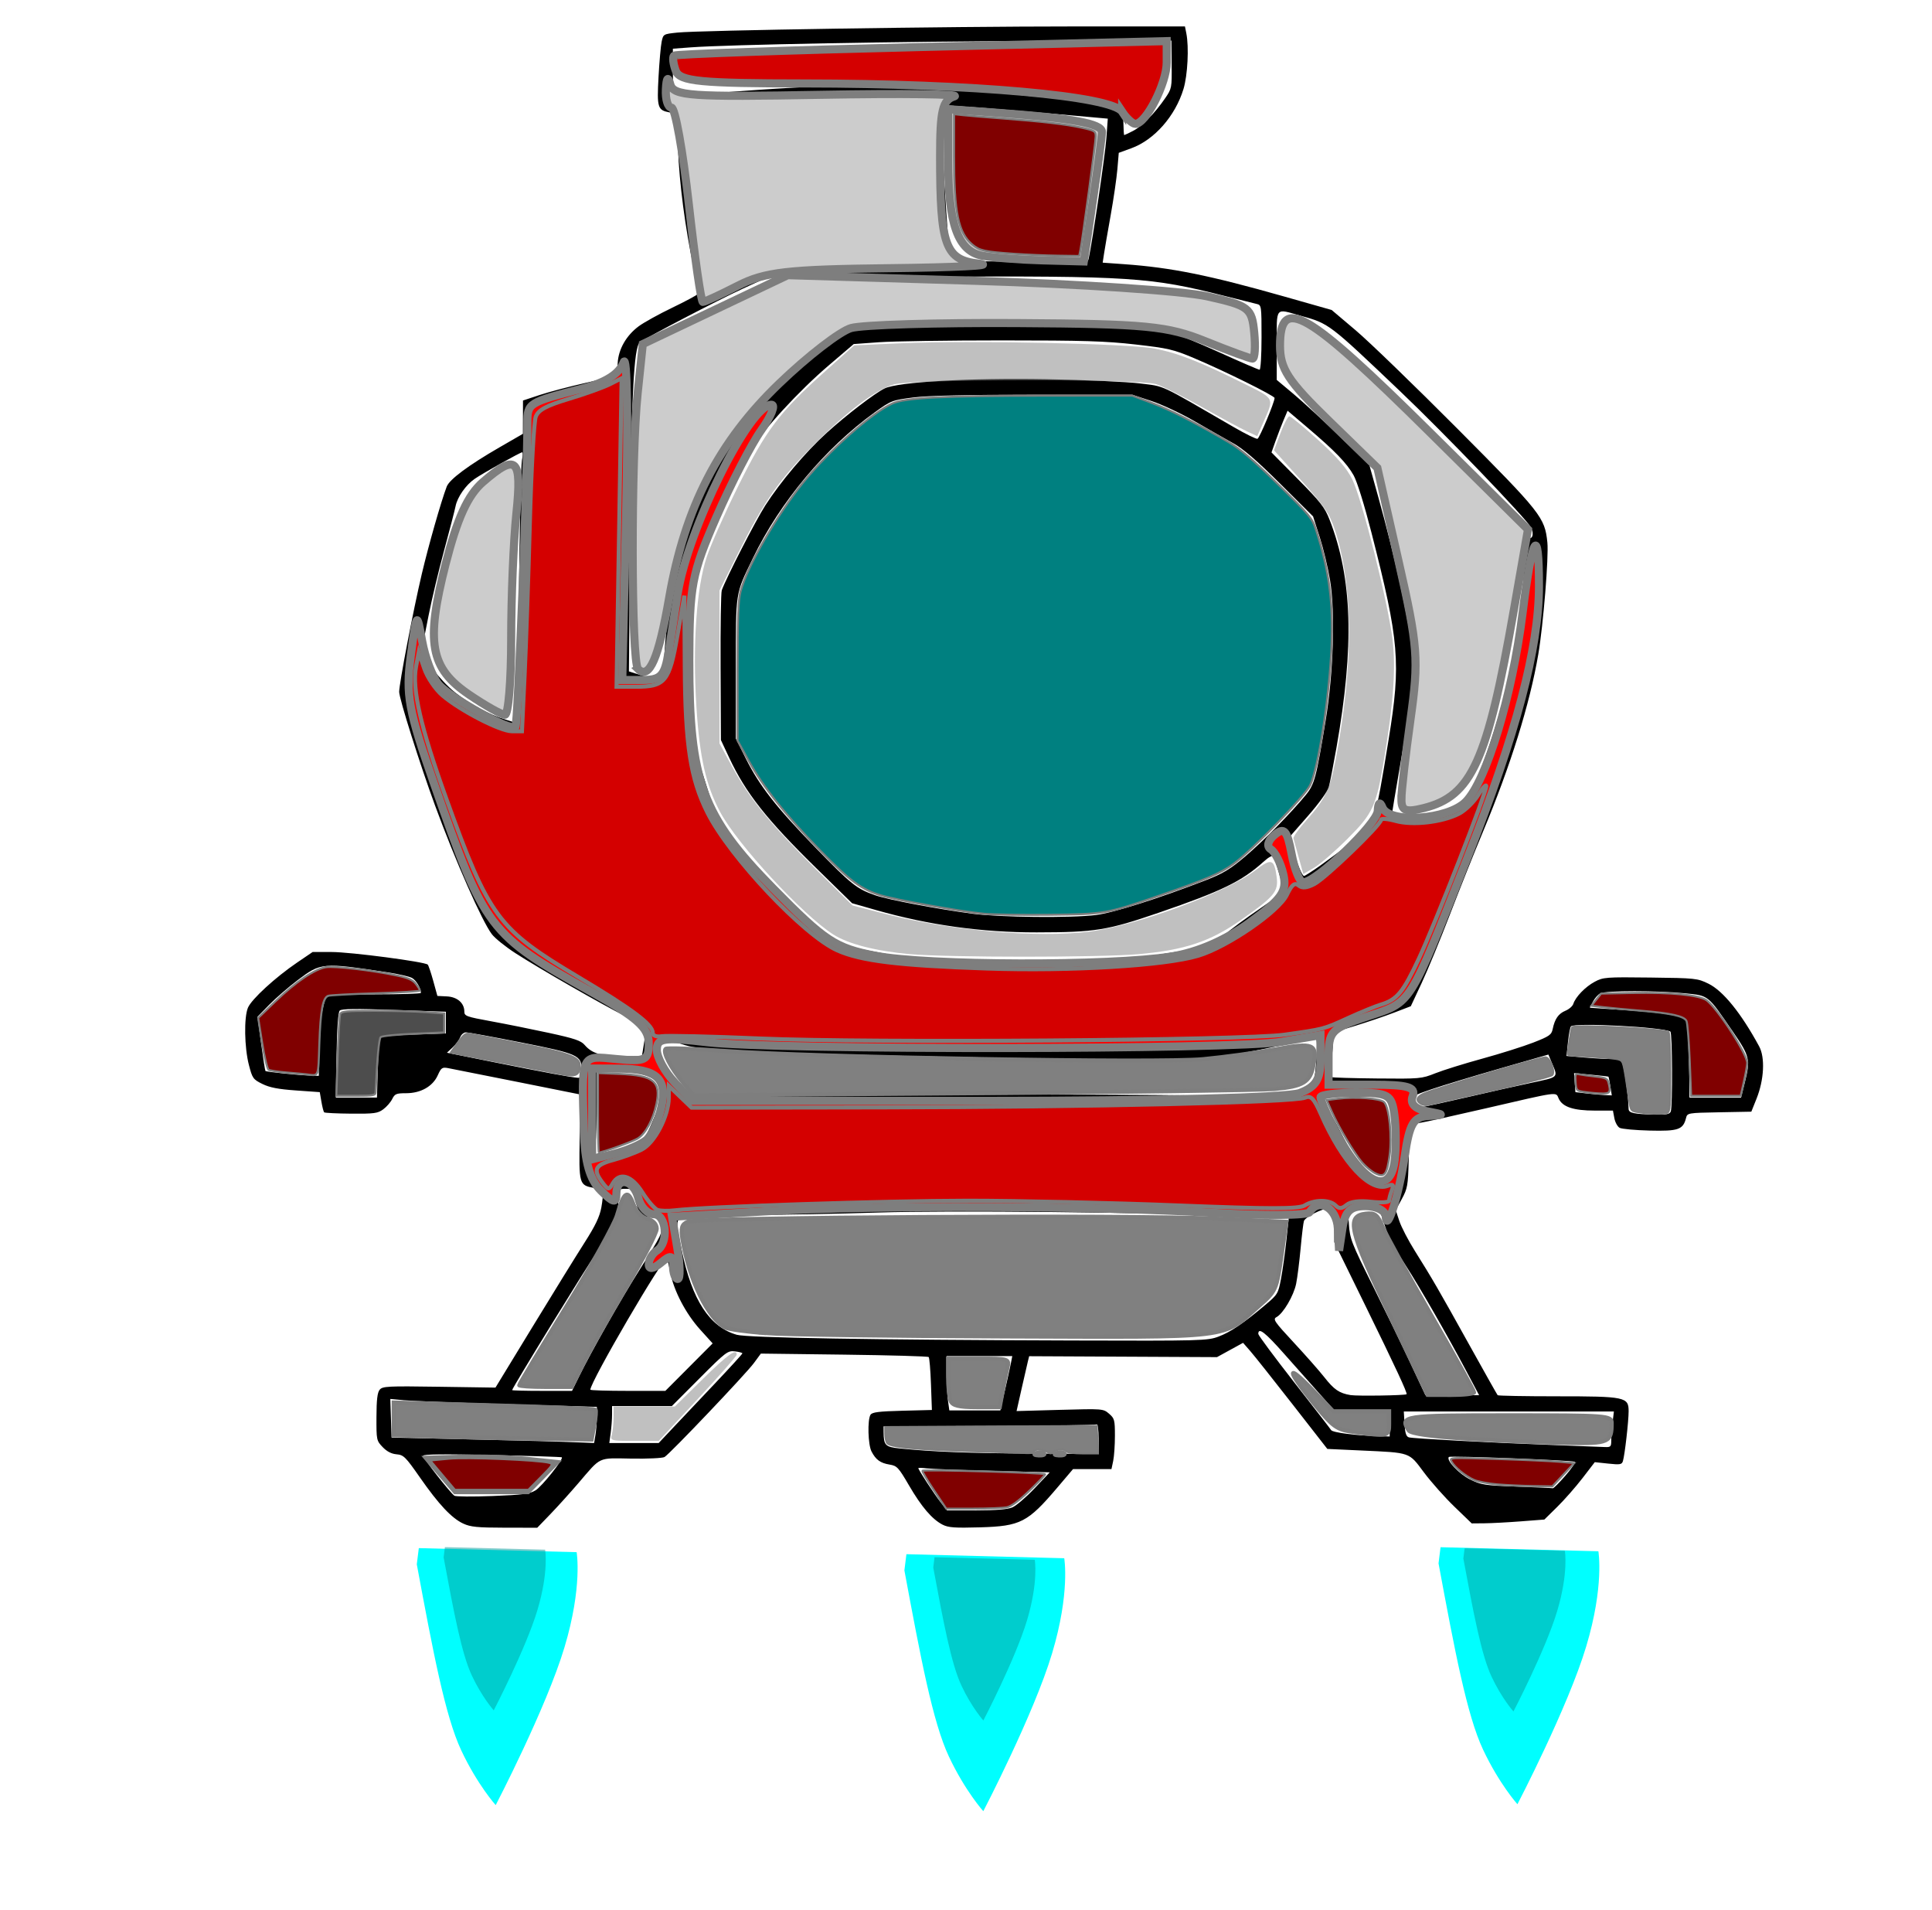 <?xml version="1.0" encoding="UTF-8" standalone="no"?>
<!-- Created with Inkscape (http://www.inkscape.org/) -->

<svg
   xmlns:dc="http://purl.org/dc/elements/1.1/"
   xmlns:cc="http://creativecommons.org/ns#"
   xmlns:rdf="http://www.w3.org/1999/02/22-rdf-syntax-ns#"
   xmlns:svg="http://www.w3.org/2000/svg"
   xmlns="http://www.w3.org/2000/svg"
   xmlns:sodipodi="http://sodipodi.sourceforge.net/DTD/sodipodi-0.dtd"
   xmlns:inkscape="http://www.inkscape.org/namespaces/inkscape"
   version="1.1"
   width="701"
   height="693"
   id="svg4294"
   inkscape:version="0.48.4 r9939"
   sodipodi:docname="lander_down.svg">
  <sodipodi:namedview
     pagecolor="#ffffff"
     bordercolor="#666666"
     borderopacity="1"
     objecttolerance="10"
     gridtolerance="10"
     guidetolerance="10"
     inkscape:pageopacity="0"
     inkscape:pageshadow="2"
     inkscape:window-width="1459"
     inkscape:window-height="762"
     id="namedview48"
     showgrid="false"
     inkscape:zoom="0.96321616"
     inkscape:cx="322.52136"
     inkscape:cy="359.88379"
     inkscape:window-x="0"
     inkscape:window-y="26"
     inkscape:window-maximized="0"
     inkscape:current-layer="svg4294" />
  <defs
     id="defs4298" />
  <path
     d="m 168.089,552.698 c -4.211,-1.959 -8.89,-6.942 -15.742,-16.765 -5.206,-7.463 -5.905,-8.155 -8.454,-8.374 -1.86,-0.159 -3.531,-1.025 -5.054,-2.619 -2.226,-2.329 -2.275,-2.565 -2.246,-10.907 0.022,-6.253 0.334,-8.893 1.172,-9.903 1.046,-1.26 2.87,-1.351 21.576,-1.071 l 20.434,0.305 13.467,-22.085 c 7.407,-12.147 15.862,-25.831 18.789,-30.41 4,-6.257 5.531,-9.454 6.162,-12.868 0.462,-2.498 0.666,-4.995 0.454,-5.547 -0.212,-0.553 -1.644,-1.241 -3.182,-1.529 -5.363,-1.006 -5.449,-1.319 -5.116,-18.506 l 0.298,-15.363 -22.856,-4.579 c -12.571,-2.519 -23.92,-4.773 -25.22,-5.01 -2.139,-0.389 -2.495,-0.141 -3.738,2.613 -1.82,4.034 -6.175,6.493 -11.498,6.493 -3.534,0 -4.104,0.238 -5.016,2.096 -0.566,1.153 -2.032,2.838 -3.26,3.744 -1.986,1.466 -3.267,1.639 -11.633,1.574 -5.171,-0.04 -9.585,-0.257 -9.81,-0.482 -0.225,-0.225 -0.674,-1.965 -0.998,-3.867 l -0.589,-3.458 -8.649,-0.61 c -6.448,-0.455 -9.552,-1.056 -12.196,-2.364 -3.347,-1.656 -3.621,-2.043 -4.872,-6.877 -1.643,-6.35 -1.826,-17.238 -0.348,-20.774 1.281,-3.067 9.901,-10.982 17.831,-16.375 l 5.639,-3.835 6.884,0 c 6.867,0 33.908,3.55 34.887,4.58 0.284,0.299 1.187,2.977 2.007,5.951 l 1.49,5.408 3.429,0.166 c 3.789,0.184 6.35,2.407 6.35,5.515 0,1.607 0.75,1.879 9.655,3.502 5.31,0.968 14.766,2.868 21.012,4.222 9.344,2.025 11.65,2.805 13.004,4.395 2.612,3.066 6.054,4.092 13.734,4.092 l 7.015,0 0.488,-2.956 c 1.261,-7.631 1.22,-7.704 -6.603,-11.633 -8.721,-4.38 -31.07,-17.203 -39.818,-22.847 -3.551,-2.291 -7.377,-5.373 -8.503,-6.849 -3.55,-4.654 -13.177,-26.458 -20.627,-46.718 -5.424,-14.751 -13.003,-38.757 -13.003,-41.188 0,-3.037 5.079,-29.507 8.208,-42.777 2.447,-10.38 6.987,-26.287 9.043,-31.69 0.992,-2.608 7.93,-7.764 19.187,-14.262 l 8.459,-4.883 0.014,-6.043 0.014,-6.043 6.108,-2.018 c 3.359,-1.11 10.859,-3.083 16.666,-4.384 5.807,-1.301 10.745,-2.552 10.973,-2.78 0.228,-0.228 0.504,-2.199 0.615,-4.38 0.253,-5.011 3.09,-9.996 7.595,-13.348 1.849,-1.376 7.319,-4.407 12.157,-6.737 4.838,-2.33 8.993,-4.556 9.235,-4.947 0.242,-0.391 -0.415,-4.753 -1.46,-9.694 -3.09,-14.61 -5.13,-30.227 -5.668,-43.399 l -0.505,-12.348 -2.558,-0.48 c -4.309,-0.808 -4.589,-1.713 -3.977,-12.876 0.302,-5.513 0.812,-11.266 1.133,-12.783 0.578,-2.731 0.634,-2.764 5.676,-3.294 7.898,-0.83 98.243,-2.233 143.508,-2.228 l 40.688,0.005 0.493,2.463 c 1.008,5.041 0.491,15.236 -1.026,20.225 -2.99,9.832 -10.579,18.45 -18.927,21.494 l -4.555,1.661 -0.499,5.906 c -0.275,3.248 -1.367,10.755 -2.427,16.682 -1.06,5.927 -2.149,12.233 -2.42,14.014 l -0.492,3.238 7.735,0.551 c 17.126,1.221 30.856,3.991 58.093,11.72 l 17.257,4.897 8.752,7.405 c 4.813,4.073 21.398,20.108 36.855,35.635 30.494,30.631 31.728,32.19 32.66,41.291 0.529,5.168 -1.48,29.919 -3.295,40.589 -3.053,17.942 -10.1,40.537 -20.059,64.312 -3.069,7.326 -8.44,20.767 -11.935,29.87 -3.496,9.103 -8.135,20.356 -10.309,25.008 l -3.953,8.457 -6,2.299 c -3.3,1.265 -9.589,3.401 -13.977,4.747 l -7.977,2.448 -0.563,7.942 c -0.31,4.368 -0.413,8.093 -0.229,8.276 0.184,0.184 7.573,0.406 16.422,0.494 15.653,0.156 16.226,0.105 21.211,-1.881 2.818,-1.123 10.491,-3.513 17.051,-5.311 6.56,-1.798 14.882,-4.42 18.493,-5.827 5.841,-2.276 6.618,-2.817 7.047,-4.902 0.761,-3.697 2.085,-5.597 4.64,-6.655 1.303,-0.54 2.582,-1.654 2.843,-2.477 0.805,-2.536 4.346,-6.201 7.755,-8.024 3.102,-1.659 4.023,-1.729 20.195,-1.534 16.368,0.198 17.085,0.274 21.074,2.221 5.324,2.6 11.862,10.678 18.411,22.75 2.196,4.048 1.792,12.108 -0.95,18.96 l -1.893,4.729 -11.612,0.218 c -11.52,0.216 -11.616,0.233 -12.087,2.109 -1.05,4.182 -2.806,4.787 -13.153,4.529 -5.224,-0.13 -10.136,-0.578 -10.915,-0.995 -0.779,-0.417 -1.649,-1.995 -1.932,-3.507 l -0.516,-2.749 -6.637,0 c -7.683,0 -11.665,-1.329 -13.043,-4.353 -1.138,-2.498 0.709,-2.746 -26.645,3.581 -11.054,2.557 -21.61,4.886 -23.458,5.177 -4.035,0.635 -3.964,0.408 -4.323,13.722 -0.244,9.051 -0.447,10.182 -2.486,13.919 l -2.22,4.067 1.319,3.97 c 0.725,2.184 3.28,7.092 5.678,10.908 6.215,9.891 8.706,14.189 19.777,34.128 5.415,9.753 10.011,17.91 10.213,18.127 0.202,0.217 9.823,0.395 21.381,0.396 24.926,0.002 26.137,0.253 26.137,5.416 0,3.667 -1.396,15.855 -2.071,18.085 -0.383,1.263 -1.017,1.372 -5.321,0.911 l -4.886,-0.523 -4.452,5.788 c -2.449,3.183 -6.564,7.867 -9.145,10.408 l -4.693,4.62 -8.557,0.659 c -4.706,0.363 -10.637,0.677 -13.179,0.7 l -4.622,0.04 -6.326,-6.108 c -3.479,-3.359 -8.443,-8.945 -11.031,-12.413 -5.523,-7.402 -4.636,-7.092 -22.739,-7.929 l -12.299,-0.569 -12.664,-16.242 c -6.965,-8.933 -13.844,-17.593 -15.286,-19.244 l -2.622,-3.002 -4.729,2.595 -4.729,2.595 -34.076,-0.167 -34.076,-0.167 -0.44,1.756 c -0.242,0.966 -1.27,5.443 -2.285,9.95 l -1.846,8.195 15.714,-0.437 c 15.601,-0.434 15.729,-0.424 17.841,1.392 1.973,1.697 2.127,2.274 2.127,8.005 0,3.397 -0.282,7.506 -0.627,9.132 l -0.627,2.956 -6.972,0 -6.972,0 -5.691,6.703 c -10.744,12.655 -13.374,14.008 -28.048,14.428 -9.205,0.263 -11.536,0.096 -13.614,-0.979 -3.796,-1.963 -7.623,-6.442 -12.178,-14.254 -3.79,-6.499 -4.347,-7.096 -7.015,-7.53 -3.37,-0.548 -5.008,-1.736 -6.579,-4.774 -1.271,-2.458 -1.514,-11.469 -0.359,-13.298 0.589,-0.933 3.018,-1.241 11.51,-1.459 l 10.764,-0.277 -0.334,-9.355 c -0.183,-5.145 -0.556,-9.577 -0.827,-9.848 -0.272,-0.272 -14.084,-0.664 -30.695,-0.873 l -30.201,-0.379 -2.507,3.411 c -2.931,3.987 -30.537,33.007 -32.448,34.109 -0.715,0.412 -6.126,0.669 -12.025,0.571 -12.329,-0.205 -10.828,-0.901 -19.249,8.925 -2.972,3.468 -7.541,8.522 -10.154,11.231 l -4.75,4.926 -11.845,-0.017 c -9.87,-0.014 -12.37,-0.262 -14.997,-1.484 z m 199.227,-5.882 c 1.395,-0.593 5.019,-3.697 8.053,-6.896 l 5.517,-5.818 -20.886,-0.531 c -11.487,-0.292 -22.215,-0.702 -23.841,-0.91 -1.625,-0.208 -2.955,-0.242 -2.955,-0.075 0,0.577 5.768,9.406 8.07,12.353 l 2.308,2.956 10.599,0 c 7.208,0 11.41,-0.345 13.135,-1.079 z m -173.01,-6.18 c 2.321,-1.401 10.25,-11.362 9.542,-11.987 -0.161,-0.142 -11.553,-0.511 -25.315,-0.821 -17.479,-0.393 -25.023,-0.31 -25.023,0.274 0,0.87 9.838,13.425 11.353,14.487 0.475,0.333 6.715,0.379 13.868,0.102 10.963,-0.424 13.408,-0.747 15.576,-2.056 z m 373.653,-5.299 c 2.237,-2.572 3.794,-4.846 3.459,-5.053 -0.899,-0.556 -45.207,-2.269 -45.709,-1.768 -1.104,1.104 3.679,6.187 7.681,8.162 3.998,1.974 5.314,2.175 16.945,2.6 6.936,0.253 12.823,0.522 13.083,0.598 0.26,0.075 2.304,-1.967 4.541,-4.54 z m -169.34,-13.497 c 0,-3.153 -0.312,-5.371 -0.719,-5.119 -0.396,0.244 -17.951,0.501 -39.013,0.57 l -38.294,0.125 0.011,2.038 c 0.026,4.845 0.603,5.442 5.781,5.978 11.821,1.224 25.441,1.751 47.999,1.857 l 24.235,0.114 0,-5.563 z m 186.007,0.638 c 0,-1.409 0.22,-4.335 0.48,-6.502 l 0.474,-3.941 -38.114,0 -38.114,0 0.266,4.5 c 0.199,3.369 0.595,4.595 1.576,4.878 1.519,0.437 28.735,1.884 52.146,2.773 8.886,0.337 17.309,0.667 18.718,0.733 2.388,0.112 2.562,-0.054 2.568,-2.442 z m -368.572,-1.97 c 0.269,-1.626 0.492,-4.575 0.497,-6.554 l 0.01,-3.599 -32.511,-0.965 c -17.881,-0.531 -34.742,-1.178 -37.469,-1.439 l -4.958,-0.475 0.229,7.008 0.229,7.008 24.826,0.565 c 23.738,0.541 35.82,0.876 44.623,1.239 l 4.035,0.166 0.488,-2.956 z m 28.078,-2.494 c 2.824,-2.997 9.657,-10.221 15.184,-16.053 5.527,-5.832 10.049,-10.789 10.049,-11.015 0,-0.226 -1.23,-0.555 -2.734,-0.73 -2.592,-0.303 -3.255,0.203 -12.796,9.765 l -10.062,10.085 -10.848,0 -10.848,0 0,3.043 c 0,1.673 -0.226,4.688 -0.501,6.699 l -0.501,3.657 8.962,0 8.961,0 5.135,-5.45 z m 260.097,-1.683 0,-4.769 -9.947,0.128 -9.947,0.128 -5.224,-5.855 c -2.873,-3.22 -8.741,-9.831 -13.039,-14.691 -7.092,-8.02 -9.525,-9.903 -9.525,-7.374 0,0.491 5.819,8.334 12.932,17.429 7.113,9.095 13.187,16.949 13.499,17.453 0.558,0.903 9.002,1.992 17.114,2.208 l 4.138,0.11 0,-4.769 z m -139.601,-11.979 c 0.918,-4.01 1.893,-8.443 2.166,-9.852 l 0.497,-2.561 -11.921,0 -11.921,0 0,6.195 c 0,3.407 0.226,7.841 0.501,9.852 l 0.501,3.657 9.253,0 9.253,0 1.669,-7.29 z m 145.72,1.416 c 0.396,-0.36 -3.917,-9.629 -15.033,-32.308 l -11.183,-22.814 0,-6.148 c 0,-6.032 -0.037,-6.148 -1.97,-6.152 -2.335,-0.005 -8.478,3.093 -9.04,4.559 -0.217,0.565 -0.758,5.002 -1.203,9.859 -0.445,4.858 -1.178,10.661 -1.628,12.896 -0.88,4.366 -4.686,10.832 -7.154,12.152 -1.371,0.734 -0.775,1.607 6.315,9.242 4.306,4.637 9.279,10.28 11.052,12.538 3.554,4.528 5.435,5.813 9.502,6.489 2.456,0.408 19.844,0.141 20.343,-0.313 z m 21.416,-8.903 c -6.613,-12.471 -16.625,-29.905 -21.674,-37.739 -5.396,-8.373 -5.83,-9.215 -7.871,-15.263 l -1.729,-5.123 -5.723,-0.234 -5.723,-0.234 0.382,5.751 c 0.358,5.393 0.894,6.78 8.626,22.302 4.534,9.103 10.696,21.782 13.694,28.176 l 5.45,11.625 9.74,0 9.74,0 -4.911,-9.261 z m -321.602,2.364 c 4.345,-8.858 14.949,-27.57 21.701,-38.295 8.592,-13.646 8.5,-13.453 7.897,-16.667 -0.498,-2.657 -0.657,-2.769 -3.904,-2.769 -3.326,0 -3.407,-0.064 -4.641,-3.687 -0.691,-2.028 -1.256,-4.333 -1.256,-5.123 0,-1.116 -0.615,-1.436 -2.759,-1.436 -2.727,0 -2.759,0.039 -2.759,3.404 0,5.735 -2.183,11.202 -7.683,19.242 -4.547,6.647 -30.936,49.62 -30.936,50.378 0,0.15 4.889,0.273 10.865,0.273 l 10.865,0 2.609,-5.32 z m 39.833,-3.288 8.581,-8.608 -4.508,-4.982 c -5.23,-5.779 -9.545,-14.014 -10.877,-20.756 -0.514,-2.601 -1.049,-4.885 -1.19,-5.075 -0.946,-1.282 -27.804,44.711 -27.804,47.612 0,0.229 6.124,0.417 13.609,0.417 l 13.609,0 8.581,-8.608 z m 192.14,-11.083 c 4.338,-1.627 8.962,-4.755 16.913,-11.441 4.527,-3.807 4.722,-4.128 5.734,-9.458 0.576,-3.034 1.451,-9.28 1.944,-13.878 l 0.896,-8.361 -13.418,-0.501 c -39.688,-1.482 -109.332,-2.187 -135.31,-1.369 -15.023,0.473 -34.919,0.86 -44.214,0.86 -9.294,0 -19.612,0.229 -22.929,0.51 -7.132,0.603 -6.916,-0.006 -4.382,12.343 3.694,18.005 10.075,27.804 19.95,30.638 3.781,1.085 49.022,1.854 122.01,2.075 46.773,0.141 48.798,0.087 52.805,-1.416 z m 62.485,-57.35 c 0.307,-0.759 0.752,-7.71 0.988,-15.448 0.352,-11.527 0.23,-14.195 -0.671,-14.765 -2.329,-1.475 -23.323,-0.434 -24.997,1.239 -0.205,0.205 0.535,1.744 1.645,3.421 1.11,1.677 3.651,6.301 5.648,10.276 4.196,8.354 8.196,13.151 12.663,15.186 3.911,1.781 4.039,1.784 4.725,0.091 z m -283.673,-9.695 c 8.201,-1.453 11.709,-2.917 13.252,-5.529 1.613,-2.731 6.793,-15.653 6.793,-16.947 0,-1.622 -3.766,-4.382 -7.518,-5.511 -2.071,-0.623 -6.724,-1.133 -10.34,-1.133 l -6.574,0 0,11.318 c 0,6.225 -0.226,12.963 -0.501,14.975 -0.276,2.011 -0.341,3.657 -0.145,3.657 0.196,0 2.461,-0.373 5.033,-0.829 z m 385.262,-14.604 c 0.707,-1.841 0.582,-28.545 -0.135,-28.989 -2.621,-1.62 -34.648,-3.32 -36.064,-1.914 -0.309,0.307 -0.799,2.852 -1.09,5.657 l -0.528,5.099 6.734,0.586 c 3.704,0.322 8.062,0.544 9.684,0.493 2.207,-0.069 3.164,0.306 3.797,1.49 0.721,1.347 2.258,12.434 2.302,16.606 0.016,1.523 1.863,1.927 9.584,2.102 4.122,0.093 5.337,-0.147 5.714,-1.129 z m -74,-5.159 c 7.369,-1.708 17.748,-4.039 23.064,-5.18 10.665,-2.288 10.124,-1.736 7.603,-7.769 l -1.064,-2.547 -17.56,5.049 c -9.658,2.777 -20.841,6.167 -24.85,7.533 -6.967,2.374 -7.29,2.586 -7.29,4.789 0,2.271 0.05,2.297 3.35,1.768 1.842,-0.295 9.379,-1.935 16.748,-3.643 z m -395.123,-10.494 c 0.17,-5.827 0.595,-10.881 0.944,-11.231 0.349,-0.35 5.837,-0.813 12.195,-1.03 l 11.56,-0.394 0,-3.941 0,-3.941 -18.806,-0.661 c -13.789,-0.485 -19.045,-0.422 -19.703,0.235 -0.59,0.589 -0.99,6.149 -1.167,16.227 l -0.27,15.33 7.469,0 7.468,0 0.31,-10.595 z m 220.157,9.526 c 25.575,-0.062 60.332,0.065 77.237,0.281 30.719,0.394 30.741,0.393 36.108,-1.46 3.766,-1.3 5.557,-2.36 5.994,-3.547 0.928,-2.516 1.67,-15.485 0.887,-15.485 -0.372,0 -7.005,1.263 -14.739,2.807 -26.187,5.227 -26.097,5.223 -84.601,4.299 -56.816,-0.897 -98.756,-2.031 -116.388,-3.149 -9.038,-0.573 -12.136,-1.094 -16.219,-2.727 -2.776,-1.111 -5.26,-2.019 -5.519,-2.019 -0.26,0 -0.703,1.862 -0.985,4.138 l -0.512,4.138 6.564,6.87 6.564,6.87 29.555,-0.452 c 16.255,-0.249 50.48,-0.503 76.055,-0.565 z m 275.752,-4.018 c 2.188,-8.712 1.935,-9.835 -4.235,-18.811 -9.297,-13.526 -8.658,-13.013 -17.343,-13.915 -9.863,-1.024 -28.863,-1.02 -30.781,0.007 -0.834,0.446 -2.029,1.803 -2.656,3.015 l -1.139,2.203 13.544,0.932 c 14.924,1.027 20.681,2.098 21.498,3.999 0.457,1.063 1.047,14.357 1.096,24.702 l 0.014,2.955 9.362,0 9.362,0 1.278,-5.088 z m -48.704,0.98 c -0.292,-1.826 -0.603,-3.386 -0.692,-3.468 -0.088,-0.081 -2.932,-0.404 -6.319,-0.718 l -6.158,-0.57 0.247,3.447 0.247,3.447 3.941,0.467 c 2.167,0.257 5.139,0.523 6.603,0.591 l 2.662,0.124 -0.531,-3.32 z m -373.247,-6 c 0,-5.205 -1.312,-5.793 -22.068,-9.9 -10.187,-2.016 -19.151,-3.658 -19.92,-3.65 -0.769,0.008 -1.707,0.813 -2.084,1.788 -0.377,0.975 -1.612,2.636 -2.745,3.69 l -2.06,1.917 17.148,3.452 c 18.287,3.681 28.114,5.507 30.35,5.638 1.087,0.064 1.379,-0.557 1.379,-2.934 z m -95.364,-5.203 c 0,-9.459 1.352,-19.417 2.843,-20.943 0.955,-0.977 4.03,-1.182 17.678,-1.182 9.087,0 16.522,-0.243 16.522,-0.54 -3e-4,-1.712 -1.743,-4.617 -3.255,-5.426 -0.965,-0.516 -4.972,-1.43 -8.904,-2.03 -23.58,-3.599 -24.127,-3.551 -32.628,2.893 -3.326,2.521 -7.952,6.529 -10.28,8.905 l -4.233,4.321 1.322,9.71 c 0.727,5.34 1.433,9.82 1.568,9.956 0.335,0.335 11.873,1.531 16.018,1.661 l 3.35,0.105 0,-7.43 z m 291.544,-34.752 c 5.816,-0.71 15.454,-2.102 21.419,-3.094 l 10.845,-1.804 4.589,-3.926 c 2.524,-2.159 8.402,-6.497 13.062,-9.638 4.66,-3.142 8.473,-6.122 8.473,-6.624 0,-1.225 -2.89,-11.272 -3.549,-12.339 -0.323,-0.523 -1.722,0.235 -3.655,1.981 -7.831,7.075 -15.128,10.62 -37.985,18.455 -18.693,6.408 -22.978,7.098 -44.264,7.131 -19.915,0.031 -39.228,-2.652 -58.322,-8.102 l -8.669,-2.474 -12.907,-12.632 c -18.061,-17.676 -25.665,-27.312 -31.678,-40.145 l -3.009,-6.421 -0.124,-26.381 c -0.068,-14.509 0.129,-27.09 0.439,-27.957 1.604,-4.489 12.255,-25.251 15.768,-30.737 5.532,-8.64 14.662,-19.435 22.299,-26.363 7.162,-6.499 17.467,-14.395 21.035,-16.119 4.893,-2.364 30.927,-3.844 58.716,-3.338 14.088,0.257 29.386,0.95 33.996,1.54 9.209,1.18 6.307,-0.174 34.017,15.877 4.246,2.46 8.091,4.349 8.544,4.198 0.742,-0.247 6.197,-13.277 6.197,-14.802 0,-0.8 -18.294,-9.855 -29.161,-14.434 -7.581,-3.194 -9.367,-3.611 -21.28,-4.972 -10.858,-1.24 -18.858,-1.485 -48.47,-1.485 -19.506,0 -39.589,0.298 -44.627,0.663 l -9.161,0.663 -8.976,7.66 c -11.019,9.404 -24.004,23.551 -28.386,30.927 -3.998,6.73 -17.585,38.396 -19.734,45.994 -1.274,4.503 -1.692,9.521 -2.276,27.314 -0.848,25.822 -0.588,27.95 5.863,48.1 l 4.369,13.645 8.991,10.246 c 4.945,5.635 14.272,15.422 20.727,21.747 l 11.736,11.502 5.517,1.29 c 9.165,2.143 22.353,4.328 31.525,5.224 4.768,0.466 10.088,0.985 11.822,1.153 7.616,0.74 46.318,-0.309 56.286,-1.526 z m -9.572,-16.164 c 6.345,-0.796 22.741,-5.984 39.783,-12.588 6.32,-2.449 8.867,-3.983 14.358,-8.644 6.651,-5.647 16.658,-15.798 22.003,-22.322 3.147,-3.84 3.787,-6.242 7.208,-27.061 2.822,-17.171 3.513,-39.195 1.594,-50.815 -0.744,-4.507 -2.437,-11.563 -3.762,-15.681 l -2.409,-7.487 -11.91,-11.836 c -8.459,-8.406 -13.394,-12.66 -17.033,-14.681 -2.818,-1.565 -9.104,-5.149 -13.969,-7.965 -4.865,-2.816 -11.958,-6.14 -15.763,-7.387 l -6.917,-2.267 -35.86,0 c -24.421,0 -38.354,0.32 -43.679,1.004 -7.609,0.977 -7.982,1.121 -13.899,5.381 -18.001,12.961 -34.366,32.538 -44.184,52.854 -6.491,13.432 -6.213,11.641 -6.213,40.084 l 0,25.435 3.607,7.204 c 4.96,9.908 10.976,17.604 25.278,32.334 12.987,13.376 14.997,14.976 21.729,17.292 4.701,1.617 22.369,4.967 35.293,6.691 9.926,1.324 35.716,1.586 44.744,0.454 z m 81.258,-17.845 c 2.873,-2.025 8.119,-5.923 11.659,-8.66 8.265,-6.393 8.269,-6.404 13.3,-37.31 4.496,-27.62 3.838,-35.5 -6.26,-74.917 -2.591,-10.113 -5.205,-18.514 -6.458,-20.756 -2.455,-4.392 -6.777,-8.861 -16.768,-17.338 l -7.202,-6.111 -1.441,3.406 c -0.792,1.873 -2.106,5.278 -2.918,7.566 l -1.477,4.159 9.533,9.633 c 8.261,8.348 9.8,10.316 11.531,14.756 8.28,21.233 9.023,45.766 2.504,82.754 -1.108,6.285 -2.354,12.669 -2.77,14.186 -0.45,1.641 -3.491,5.882 -7.508,10.47 l -6.752,7.712 1.306,4.504 c 1.637,5.647 3.278,9.627 3.97,9.627 0.292,0 2.882,-1.657 5.754,-3.683 z m 45.345,-19.995 c 6.688,-2.512 9.234,-5.354 12.676,-14.153 9.693,-24.779 16.134,-56.158 16.157,-78.713 0.01,-6.45 0.156,-7.263 1.18,-6.413 1.657,1.375 2.513,-1.07 1.22,-3.485 -1.713,-3.2 -31.465,-34.16 -47.334,-49.257 -26.167,-24.892 -25.806,-24.618 -36.287,-27.549 -9.373,-2.621 -8.619,-3.568 -8.619,10.817 l 0,12.484 6.108,5.114 c 3.36,2.813 10.921,9.763 16.804,15.445 l 10.696,10.331 3.258,11.675 c 5.892,21.112 10.94,44.001 12.406,56.249 0.721,6.028 -0.709,19.155 -4.389,40.281 -1.712,9.825 -3.112,18.301 -3.112,18.834 0,1.604 13.692,0.422 19.236,-1.66 z M 189.366,167.028 c 0.332,-1.626 0.373,-2.956 0.092,-2.956 -0.671,0 -14.442,7.703 -17.233,9.639 -3.212,2.228 -6.246,6.562 -6.922,9.889 -0.328,1.614 -2.203,8.849 -4.165,16.077 -1.963,7.229 -4.501,17.868 -5.641,23.644 -1.139,5.776 -2.215,11.212 -2.391,12.082 -0.457,2.263 6.476,11.378 11.998,15.773 5.329,4.242 12.248,7.966 18.354,9.879 l 4.335,1.358 0.485,-46.215 c 0.267,-25.418 0.757,-47.545 1.088,-49.17 z m 51.626,73.534 c 0,-7.447 1.827,-22.079 3.945,-31.585 4.886,-21.936 14.567,-42.191 27.88,-58.336 6.449,-7.821 32.394,-30.508 35.955,-31.44 1.517,-0.397 14.817,-1.116 29.555,-1.598 34.185,-1.117 74.91,0.359 86.885,3.15 1.839,0.428 9.587,3.612 17.218,7.074 7.631,3.462 14.195,6.295 14.587,6.295 0.392,0 0.712,-5.275 0.712,-11.73 0,-11.52 -0.032,-11.737 -1.773,-12.132 -0.975,-0.221 -6.207,-1.529 -11.625,-2.907 -26.738,-6.798 -34.179,-7.285 -106.792,-6.977 l -59.11,0.25 -9.064,4.169 c -8.817,4.056 -34.613,17.508 -37.198,19.398 -2.204,1.612 -3.103,19.624 -3.552,71.149 l -0.42,48.216 5.019,1.589 c 7.992,2.531 7.778,2.657 7.778,-4.587 z M 395.03,93.731 c 1.371,-6.366 5.974,-37.698 6.401,-43.571 l 0.517,-7.119 -19.989,-1.789 c -20.136,-1.803 -40.332,-3.314 -40.575,-3.037 -0.524,0.596 2.633,52.712 3.338,55.11 0.367,1.246 2.291,1.386 21.83,1.589 11.785,0.123 22.928,0.306 24.762,0.407 2.892,0.159 3.385,-0.051 3.716,-1.589 z m 16.069,-46.237 c 3.256,-1.661 7.92,-6.407 11.683,-11.888 2.378,-3.465 2.432,-3.747 2.337,-12.216 l -0.097,-8.669 -50.047,0.155 c -48.353,0.15 -110.937,1.311 -124.328,2.306 l -6.502,0.483 0,8.576 c 0,4.717 0.266,8.573 0.591,8.569 0.325,-0.004 10.167,-0.723 21.871,-1.599 42.537,-3.181 60.071,-2.971 102.852,1.23 10.62,1.043 22.633,2.14 26.695,2.439 9.492,0.698 11.38,2.024 11.469,8.063 0.033,2.233 0.163,4.06 0.288,4.061 0.126,3e-4 1.56,-0.679 3.188,-1.509 z"
     id="path4597"
     style="fill:#000000" />
  <path
     d="m 244.201,459.193 c 0,-3.902 -0.797,-4.103 -4.405,-1.109 -2.778,2.305 -4.405,2.502 -4.405,0.533 0,-1.717 1.321,-3.939 2.936,-4.938 4.42,-2.732 3.527,-13.214 -1.126,-13.214 -2.234,0 -4.753,-2.643 -5.598,-5.873 -1.785,-6.825 -7.958,-7.964 -7.958,-1.468 0,3.484 -1.181,3.224 -5.65,-1.245 -3.994,-3.994 -5.788,-10.232 -6.123,-21.289 -0.871,-28.756 -1.354,-27.672 11.773,-26.42 10.697,1.02 11.745,0.503 11.739,-5.795 -0.006,-5.521 -4.242,-9.284 -21.014,-18.661 -37.023,-20.701 -38.391,-22.51 -56.737,-74.983 -9.465,-27.073 -10.486,-32.65 -8.578,-46.879 2.162,-16.132 2.167,-16.138 4.121,-5.293 1.076,5.972 3.739,13.006 5.918,15.631 4.134,4.981 26.212,17.234 27.94,15.506 0.846,-0.846 4.357,-90.503 4.322,-110.359 -0.013,-7.124 0.418,-7.391 19.961,-12.397 8.412,-2.155 13.407,-5.332 14.953,-9.512 1.277,-3.452 1.691,21.063 0.919,54.478 l -1.403,60.755 7.605,0 c 6.429,0 7.853,-1.589 9.207,-10.278 0.881,-5.653 2.363,-15.124 3.295,-21.047 3.68,-23.404 26.08,-68.514 34.02,-68.514 1.573,0 -0.086,4.136 -3.685,9.192 -3.6,5.055 -10.941,19.261 -16.315,31.567 -8.926,20.444 -9.773,24.927 -9.805,51.941 -0.053,43.8 4.617,56.513 30.384,82.718 18.889,19.21 22.569,21.635 37.118,24.456 18.542,3.596 85.357,3.773 107.334,0.284 9.597,-1.523 19.699,-5.912 28.607,-12.429 11.603,-8.488 13.507,-11.225 12.093,-17.385 -0.923,-4.021 -2.957,-8.102 -4.521,-9.069 -1.665,-1.029 -1.102,-3.201 1.36,-5.245 3.475,-2.884 4.539,-1.695 6.145,6.866 1.068,5.695 2.966,10.354 4.217,10.354 4.695,0 26.833,-21.211 27.055,-25.923 0.144,-3.053 0.792,-3.522 1.713,-1.239 2.394,5.933 23.651,4.502 30.185,-2.032 7.535,-7.535 16.886,-38.473 20.613,-68.196 3.627,-28.925 5.986,-32.88 5.986,-10.035 0,22.274 -8.281,53.688 -25.997,98.615 -21.418,54.318 -19.995,52.055 -36.097,57.403 -13.345,4.433 -14.254,5.374 -14.254,14.776 l 0,10.042 16.058,0 c 12.668,0 15.72,0.881 14.458,4.171 -1.037,2.703 0.804,4.629 5.231,5.473 6.571,1.252 6.586,1.317 0.404,1.702 -5.336,0.332 -6.776,2.769 -8.482,14.348 -2.11,14.318 -6.596,28.579 -6.928,22.023 -0.102,-2.019 -3.402,-3.671 -7.332,-3.671 -5.542,0 -7.421,1.813 -8.369,8.075 l -1.223,8.075 -0.44,-8.075 c -0.411,-7.538 -6.931,-11.27 -10.262,-5.873 -0.748,1.211 -16.352,1.322 -34.676,0.246 -44.619,-2.62 -122.584,-2.862 -163.435,-0.508 l -33.216,1.914 1.907,11.287 c 1.049,6.208 1.13,11.287 0.181,11.287 -0.949,0 -1.726,-2.144 -1.726,-4.764 z m 261.882,-38.548 c 0.511,-4.441 0.449,-11.709 -0.138,-16.15 -0.981,-7.42 -2.113,-8.075 -13.948,-8.075 -7.084,0 -12.881,0.726 -12.881,1.614 0,0.888 2.141,5.843 4.759,11.012 10.278,20.297 20.588,25.682 22.208,11.6 l 6e-5,0 z m -271.631,-7.046 c 1.924,-1.597 4.385,-6.941 5.469,-11.877 2.322,-10.573 -1.465,-14.001 -15.541,-14.068 l -9.543,-0.045 0,16.469 0,16.469 8.059,-2.023 c 4.432,-1.112 9.633,-3.329 11.557,-4.926 l 0,0 z m 237.132,-17.107 c 5.84,-2.22 7.532,-4.9 7.532,-11.926 l 0,-9.062 -13.948,2.382 c -17.273,2.95 -183.39,3.106 -208.487,0.196 -16.037,-1.86 -18.353,-1.509 -18.353,2.776 0,2.697 2.873,7.963 6.385,11.701 l 6.385,6.796 106.477,0 c 62.077,0 109.618,-1.194 114.009,-2.864 z"
     id="path4699"
     style="fill:#ff0000;fill-opacity:1;stroke:#7e7e7e;stroke-width:2.936;stroke-opacity:1" />
  <path
     d="m 249.953,74.292 c -2.155,-19.381 -4.991,-35.237 -6.303,-35.237 -1.312,0 -2.232,-2.973 -2.045,-6.607 0.224,-4.344 0.776,-4.976 1.611,-1.846 1.125,4.215 7.394,4.649 54.718,3.786 29.396,-0.536 51.135,-0.269 48.309,0.593 -4.237,1.293 -5.139,5.074 -5.139,21.54 0,32.891 1.798,37.819 14.284,39.143 5.872,0.623 -8.867,1.354 -32.753,1.625 -37.004,0.421 -45.133,1.362 -54.941,6.367 -6.331,3.23 -12.031,5.873 -12.667,5.873 -0.635,0 -2.918,-15.857 -5.073,-35.237 z"
     id="path4701"
     style="fill:#cccccc;fill-opacity:1;stroke:#7e7e7e;stroke-width:2.936;stroke-opacity:1" />
  <path
     d="m 231.525,242.697 c -2.523,-2.523 -2.635,-76.373 -0.152,-100.133 l 1.855,-17.746 26.299,-12.498 26.299,-12.498 68.015,2.041 c 37.408,1.122 75.282,3.66 84.165,5.64 15.176,3.382 16.206,4.172 17.071,13.091 0.506,5.22 0.225,9.491 -0.625,9.491 -0.85,0 -8.532,-2.827 -17.071,-6.282 -13.731,-5.556 -21.633,-6.32 -68.381,-6.607 -29.071,-0.179 -56.159,0.636 -60.197,1.811 -4.038,1.175 -15.704,10.168 -25.925,19.986 -22.15,21.275 -34.38,45.046 -40.088,77.913 -3.813,21.96 -7.243,29.813 -11.264,25.792 z"
     id="path4703"
     style="fill:#cccccc;fill-opacity:1;stroke:#7e7e7e;stroke-width:2.936;stroke-opacity:1" />
  <path
     d="m 508.481,289.857 c 0,-2.918 1.489,-15.944 3.31,-28.949 3.048,-21.77 2.702,-26.32 -4.359,-57.413 l -7.669,-33.769 -17.664,-17.167 C 467.326,138.202 464.434,133.756 464.434,125.397 c 0,-18.479 9.501,-12.974 54.528,31.595 l 35.442,35.08 -5.092,29.055 c -9.673,55.199 -15.347,67.674 -32.757,72.019 -6.573,1.64 -8.075,1.029 -8.075,-3.289 z"
     id="path4705"
     style="fill:#cccccc;fill-opacity:1;stroke:#7e7e7e;stroke-width:2.936;stroke-opacity:1" />
  <path
     d="m 170.25,252.009 c -14.214,-9.658 -15.866,-18.814 -8.559,-47.434 4.232,-16.576 8.056,-24.97 13.535,-29.71 12.234,-10.585 14.237,-8.696 12.132,11.442 -1.038,9.927 -1.887,30.409 -1.887,45.515 0,15.106 -1.015,27.465 -2.255,27.465 -1.24,0 -7.075,-3.276 -12.967,-7.279 z"
     id="path4707"
     style="fill:#cccccc;fill-opacity:1;stroke:#7e7e7e;stroke-width:2.936;stroke-opacity:1" />
  <path
     d="M 356.361,92.754 C 347.548,91.069 344.04,81.239 344.04,58.229 l 0,-18.617 18.353,1.337 c 26.91,1.96 37.44,3.909 37.44,6.929 0,1.476 -1.482,12.648 -3.293,24.827 l -3.293,22.143 -15.059,-0.4 c -8.283,-0.22 -18.104,-0.982 -21.825,-1.693 l 0,0 z"
     id="path4709"
     style="fill:#cccccc;fill-opacity:1;stroke:#7e7e7e;stroke-width:2.936;stroke-opacity:1" />
  <path
     d="M 407.158,40.532 C 403.358,34.815 352.67,30.305 291.826,30.27 c -37.72,-0.021 -45.15,-0.747 -46.612,-4.556 -0.956,-2.492 -1.245,-4.981 -0.642,-5.531 0.603,-0.55 41.069,-1.96 89.924,-3.134 l 88.827,-2.134 0,7.768 c 0,7.509 -7.528,22.244 -11.364,22.244 -1.034,0 -3.194,-1.978 -4.801,-4.395 z"
     id="path4711"
     style="fill:#d40000;fill-opacity:1;stroke:#7e7e7e;stroke-width:2.936;stroke-opacity:1" />
  <path
     d="m 275.726,376.728 c -17.765,-0.758 -33.787,-1.131 -35.604,-0.829 -1.983,0.33 -3.303,-0.196 -3.303,-1.318 0,-2.936 -7.581,-8.602 -26.903,-20.107 -29.327,-17.462 -32.486,-21.734 -48.063,-64.977 -9.244,-25.662 -12.42,-39.535 -10.903,-47.618 l 0.983,-5.238 1.996,5.873 c 1.098,3.23 4.093,7.642 6.655,9.804 6.63,5.594 20.941,12.953 25.192,12.953 l 3.606,0 0.96,-20.188 c 0.528,-11.103 1.386,-36.045 1.907,-55.425 0.521,-19.381 1.486,-36.697 2.144,-38.481 0.9,-2.438 3.853,-4.038 11.901,-6.447 5.887,-1.762 12.629,-4.174 14.981,-5.361 l 4.277,-2.157 -0.924,55.954 -0.924,55.954 7.01,0 c 10.663,0 12.173,-1.857 15.075,-18.545 l 2.52,-14.49 0.153,25.694 c 0.17,28.576 2.061,40.751 8.241,53.048 8.052,16.023 34.877,44.468 47.077,49.921 8.601,3.844 22.29,5.507 54.166,6.581 30.706,1.035 64.598,-1.002 76.753,-4.611 10.634,-3.158 29.329,-15.983 32.261,-22.131 1.759,-3.688 2.814,-4.541 4.197,-3.393 1.304,1.082 3.001,0.929 5.767,-0.52 4.129,-2.163 24.174,-21.465 24.174,-23.277 0,-0.582 2.416,-0.391 5.368,0.424 6.156,1.7 16.916,0.449 22.941,-2.666 2.267,-1.172 5.412,-4.247 6.988,-6.832 1.576,-2.585 2.869,-3.991 2.872,-3.123 0.009,2.462 -18.569,49.98 -24.485,62.626 -5.677,12.136 -7.902,14.831 -13.684,16.574 -2.019,0.609 -7.304,2.767 -11.746,4.796 -9.197,4.202 -8.808,4.1 -23.229,6.138 -14.772,2.088 -150.787,3.082 -190.397,1.391 z"
     id="path4713"
     style="fill:#d40000;fill-opacity:1;stroke:#7e7e7e;stroke-width:1.468;stroke-opacity:1" />
  <path
     d="m 238.579,438.912 c -1.05,-0.377 -3.536,-3.261 -5.524,-6.411 -3.896,-6.171 -8.317,-7.468 -10.761,-3.156 -1.364,2.407 -1.598,2.384 -3.697,-0.367 -3.569,-4.678 -2.756,-6.38 3.906,-8.173 3.432,-0.923 8.109,-2.644 10.393,-3.825 4.661,-2.408 9.713,-12.108 9.763,-18.743 l 0.032,-4.312 4.118,3.945 4.118,3.945 68.926,-0.103 c 75.311,-0.113 149.658,-1.824 153.727,-3.537 2.079,-0.875 3.191,0.301 5.718,6.049 7.763,17.656 17.774,28.409 24.164,25.957 1.993,-0.765 2.334,-0.415 1.561,1.599 -0.544,1.418 -0.989,3.103 -0.989,3.745 0,0.642 -2.968,0.833 -6.595,0.424 -4.224,-0.476 -7.414,-0.064 -8.872,1.146 -1.724,1.431 -2.689,1.477 -3.976,0.19 -2.186,-2.186 -7.726,-2.179 -11.239,0.015 -2.094,1.308 -12.979,1.305 -45.862,-0.014 -23.714,-0.951 -58.046,-1.722 -76.293,-1.715 -30.054,0.013 -95.354,2.156 -106.304,3.489 -2.423,0.295 -5.264,0.228 -6.314,-0.149 z"
     id="path4715"
     style="fill:#d40000;fill-opacity:1;stroke:#7e7e7e;stroke-width:1.468;stroke-opacity:1" />
  <path
     d="m 277.929,483.632 c -6.864,-0.509 -13.471,-1.418 -14.682,-2.019 -6.328,-3.144 -13.251,-17.314 -15.605,-31.937 -0.684,-4.249 -0.316,-5.523 1.871,-6.474 3.765,-1.637 159.829,-2.569 191.466,-1.143 l 25.771,1.162 -1.783,12.48 c -1.719,12.032 -2.011,12.68 -8.153,18.072 -13.667,11.999 -8.047,11.323 -91.835,11.039 -41.014,-0.139 -80.187,-0.67 -87.051,-1.178 z"
     id="path4717"
     style="fill:#808080;fill-opacity:1;stroke:#7e7e7e;stroke-width:1.468;stroke-opacity:1" />
  <path
     d="m 247.753,392.647 c -4.443,-5.28 -7.391,-11.015 -6.249,-12.156 0.417,-0.417 9.939,-0.088 21.161,0.73 32.004,2.333 157.948,4.505 173.832,2.998 7.671,-0.728 19.53,-2.344 26.352,-3.591 13.829,-2.528 15.153,-1.979 13.746,5.703 -1.138,6.212 -3.754,7.821 -14.179,8.72 -4.969,0.428 -54.411,1.12 -109.872,1.538 l -100.837,0.759 -3.954,-4.7 z"
     id="path4719"
     style="fill:#808080;fill-opacity:1;stroke:#7e7e7e;stroke-width:1.468;stroke-opacity:1" />
  <path
     d="m 188.367,502.488 c 0,-0.349 7.614,-13.044 16.92,-28.211 9.306,-15.167 17.676,-30.242 18.6,-33.501 2.398,-8.457 3.866,-9.482 5.891,-4.115 1.048,2.776 3.097,4.963 5.127,5.473 2.033,0.51 3.381,1.952 3.381,3.616 0,1.522 -4.889,10.977 -10.864,21.01 -5.975,10.034 -12.922,22.32 -15.437,27.303 l -4.574,9.06 -9.522,0 c -5.237,0 -9.522,-0.286 -9.522,-0.635 z"
     id="path4721"
     style="fill:#808080;fill-opacity:1;stroke:#7e7e7e;stroke-width:1.468;stroke-opacity:1" />
  <path
     d="m 157.902,521.115 -15.049,-0.476 0,-5.932 0,-5.932 36.338,1.035 c 19.986,0.569 36.583,1.248 36.882,1.51 0.299,0.261 0.104,2.818 -0.434,5.682 l -0.977,5.207 -20.856,-0.31 c -11.471,-0.17 -27.628,-0.524 -35.905,-0.785 z"
     id="path4723"
     style="fill:#808080;fill-opacity:1;stroke:#7e7e7e;stroke-width:1.468;stroke-opacity:1" />
  <path
     d="m 159.758,535.057 -5.347,-6.24 12.941,-0.391 c 7.117,-0.215 17.896,0.133 23.952,0.773 l 11.012,1.164 -5.359,5.467 -5.359,5.467 -13.246,0 -13.246,0 -5.347,-6.24 z"
     id="path4725"
     style="fill:#808080;fill-opacity:1;stroke:#7e7e7e;stroke-width:1.468;stroke-opacity:1" />
  <path
     d="m 533.477,521.981 c -14.054,-0.841 -21.602,-1.883 -22.368,-3.089 -3.364,-5.297 -2.083,-5.491 36.238,-5.491 35.929,0 37.44,0.114 37.44,2.816 0,7.027 -0.981,7.473 -15.94,7.247 -7.787,-0.118 -23.703,-0.785 -35.37,-1.483 z"
     id="path4727"
     style="fill:#808080;fill-opacity:1;stroke:#7e7e7e;stroke-width:1.468;stroke-opacity:1" />
  <path
     d="m 344.89,508.142 c -0.49,-1.277 -0.891,-5.242 -0.891,-8.809 l 0,-6.487 11.171,0 c 10.841,0 11.147,0.098 10.378,3.303 -0.436,1.817 -1.242,5.781 -1.791,8.809 l -0.998,5.506 -8.489,0 c -6.386,0 -8.71,-0.575 -9.38,-2.322 z"
     id="path4729"
     style="fill:#808080;fill-opacity:1;stroke:#7e7e7e;stroke-width:1.468;stroke-opacity:1" />
  <path
     d="m 504.31,477.348 c -14.792,-31.01 -16.03,-36.246 -8.776,-37.083 3.359,-0.387 4.323,0.364 6.183,4.814 1.212,2.9 9.166,17.367 17.677,32.149 8.51,14.782 15.474,27.316 15.474,27.854 0,0.538 -3.799,0.967 -8.442,0.955 l -8.442,-0.023 -13.673,-28.665 0,0 z"
     id="path4731"
     style="fill:#808080;fill-opacity:1;stroke:#7e7e7e;stroke-width:1.468;stroke-opacity:1" />
  <path
     d="m 490.878,519.42 c -5.888,-0.792 -7.331,-1.844 -14.286,-10.424 -9.823,-12.117 -10.005,-14.843 -0.318,-4.772 l 7.414,7.708 10.173,0 10.173,0 0,4.405 c 0,4.818 -0.093,4.839 -13.156,3.083 z"
     id="path4733"
     style="fill:#808080;fill-opacity:1;stroke:#7e7e7e;stroke-width:1.468;stroke-opacity:1" />
  <path
     d="m 376.024,527.08 c 1.06,-0.424 2.326,-0.372 2.814,0.116 0.488,0.488 -0.379,0.835 -1.927,0.771 -1.71,-0.07 -2.058,-0.418 -0.887,-0.887 z"
     id="path4735"
     style="fill:#808080;fill-opacity:1;stroke:#7e7e7e;stroke-width:1.468;stroke-opacity:1" />
  <path
     d="m 383.365,527.08 c 1.06,-0.424 2.326,-0.372 2.814,0.116 0.488,0.488 -0.379,0.835 -1.927,0.771 -1.71,-0.07 -2.058,-0.418 -0.887,-0.887 z"
     id="path4737"
     style="fill:#808080;fill-opacity:1;stroke:#7e7e7e;stroke-width:1.468;stroke-opacity:1" />
  <path
     d=""
     id="path4743"
     style="fill:#808080;fill-opacity:1;stroke:#7e7e7e;stroke-width:1.468;stroke-opacity:1" />
  <path
     d="m 352.778,526.432 c -20.62,-0.641 -30.006,-1.548 -30.918,-2.987 -0.344,-0.544 -0.631,-2.062 -0.638,-3.374 l -0.011,-2.386 30.466,-0.168 c 16.756,-0.092 34.017,-0.175 38.357,-0.184 l 7.892,-0.015 0.217,4.955 0.217,4.955 -5.496,0 c -3.023,0 -5.7,-0.33 -5.95,-0.734 -0.632,-1.023 -3.56,-0.918 -4.643,0.165 -0.71,0.71 -1.203,0.71 -2.339,0 -1.741,-1.087 -4.142,-1.171 -4.763,-0.165 -0.25,0.404 -1.343,0.681 -2.429,0.615 -1.087,-0.065 -10.069,-0.37 -19.961,-0.678 z"
     id="path4749"
     style="fill:#808080;fill-opacity:1;stroke:#7e7e7e;stroke-width:0.734;stroke-opacity:1" />
  <path
     d="m 594.668,403.464 c -2.921,-0.444 -2.94,-0.468 -3.536,-4.484 -2.106,-14.173 -2.067,-14.022 -3.695,-14.622 -0.868,-0.32 -5.344,-0.79 -9.948,-1.044 -4.604,-0.254 -8.447,-0.55 -8.541,-0.657 -0.289,-0.328 1.119,-9.606 1.518,-10.005 1.055,-1.055 32.966,0.572 34.922,1.781 0.363,0.225 0.661,6.795 0.661,14.601 0,12.265 -0.158,14.254 -1.161,14.639 -1.358,0.521 -6.045,0.425 -10.217,-0.209 z"
     id="path4751"
     style="fill:#808080;fill-opacity:1;stroke:#7e7e7e;stroke-width:0.734;stroke-opacity:1" />
  <path
     d="m 515.567,400.383 c -2.054,-1.187 -1.498,-2.627 1.468,-3.81 5.509,-2.197 41.839,-13.01 43.711,-13.01 1.604,0 3.601,5.228 2.453,6.421 -0.484,0.504 -10.615,3.076 -22.513,5.717 -11.898,2.641 -22.128,4.941 -22.733,5.112 -0.606,0.171 -1.679,-0.022 -2.386,-0.431 z"
     id="path4753"
     style="fill:#808080;fill-opacity:1;stroke:#7e7e7e;stroke-width:0.734;stroke-opacity:1" />
  <path
     d="m 204.121,389.705 c -0.808,-0.163 -10.258,-2.007 -21,-4.098 l -19.532,-3.802 2.559,-3.563 c 2.199,-3.061 2.83,-3.506 4.483,-3.158 1.058,0.223 8.035,1.581 15.504,3.019 20.478,3.941 24.226,5.248 24.226,8.45 0,3.383 -1.45,4.115 -6.24,3.151 z"
     id="path4755"
     style="fill:#808080;fill-opacity:1;stroke:#7e7e7e;stroke-width:0.734;stroke-opacity:1" />
  <path
     d="m 122.512,383.273 c 0.262,-7.831 0.68,-14.768 0.929,-15.416 0.389,-1.015 2.107,-1.178 12.374,-1.178 6.557,0 14.945,0.215 18.641,0.477 l 6.72,0.477 0,3.446 0,3.446 -11.16,0.483 c -6.138,0.266 -11.495,0.818 -11.904,1.227 -0.599,0.599 -1.276,7.972 -1.836,19.992 -0.053,1.131 -0.91,1.285 -7.15,1.285 l -7.09,0 0.477,-14.238 z"
     id="path4757"
     style="fill:#4d4d4d;fill-opacity:1;stroke:#7e7e7e;stroke-width:0.734;stroke-opacity:1" />
  <path
     d="m 356.816,331.462 c -8.462,-0.839 -31.384,-4.934 -37.033,-6.616 -7.174,-2.137 -11.136,-5.037 -21.954,-16.073 -12.697,-12.953 -20.928,-23.243 -26.069,-32.587 l -4.132,-7.511 -0.003,-24.989 c -0.002,-19.722 0.226,-25.87 1.085,-29.168 2.313,-8.881 13.037,-27.545 22.663,-39.442 9.399,-11.617 25.018,-25.437 32.477,-28.737 4.728,-2.092 18.553,-2.786 55.939,-2.81 l 31.048,-0.02 7.038,2.636 c 6.777,2.538 15.379,6.921 27.747,14.138 4.405,2.57 8.887,6.38 18.133,15.415 11.564,11.299 12.368,12.265 13.754,16.517 4.707,14.444 6.31,26.524 5.62,42.323 -0.808,18.486 -4.768,44.12 -7.775,50.33 -1.934,3.995 -20.927,23.487 -27.709,28.436 -4.828,3.523 -9.966,5.73 -26.961,11.577 -19.304,6.642 -19.811,6.73 -40.009,6.959 -9.892,0.112 -20.628,-0.059 -23.859,-0.379 l 0,0 z"
     id="path4759"
     style="fill:#008080;fill-opacity:1;stroke:#7e7e7e;stroke-width:0.734;stroke-opacity:1" />
  <path
     d="m 160.582,535.12 -4.486,-5.322 6.761,-0.642 c 6.546,-0.622 32.495,0.437 36.37,1.484 1.619,0.438 1.459,0.72 -2.915,5.133 l -4.628,4.67 -13.308,0 -13.308,0 -4.486,-5.322 z"
     id="path4761"
     style="fill:#800000;fill-opacity:1;stroke:#7e7e7e;stroke-width:0.734;stroke-opacity:1" />
  <path
     d="m 111.256,389.73 c -1.009,-0.121 -4.329,-0.424 -7.377,-0.673 -3.048,-0.249 -5.937,-0.697 -6.42,-0.995 -0.483,-0.299 -1.531,-4.654 -2.327,-9.678 l -1.448,-9.135 6.214,-5.969 c 7.392,-7.1 14.289,-11.769 18.338,-12.414 3.124,-0.497 17.017,1.126 25.855,3.022 4.013,0.861 5.667,1.598 6.791,3.026 0.817,1.038 1.485,2.121 1.485,2.406 0,0.285 -7.241,0.736 -16.09,1.002 -8.85,0.266 -16.606,0.682 -17.237,0.924 -1.924,0.739 -2.753,5.274 -3.171,17.362 -0.434,12.535 -0.074,11.667 -4.611,11.121 z"
     id="path4763"
     style="fill:#800000;fill-opacity:1;stroke:#7e7e7e;stroke-width:0.734;stroke-opacity:1" />
  <path
     d="m 338.847,540.57 c -2.465,-3.685 -4.335,-6.846 -4.156,-7.025 0.548,-0.548 44.514,0.695 44.514,1.258 0,0.29 -2.584,2.995 -5.741,6.012 -3.879,3.706 -6.528,5.642 -8.167,5.97 -1.334,0.267 -6.823,0.485 -12.198,0.485 l -9.772,0 -4.481,-6.7 z"
     id="path4765"
     style="fill:#800000;fill-opacity:1;stroke:#7e7e7e;stroke-width:0.734;stroke-opacity:1" />
  <path
     d="m 543.28,538.477 c -3.23,-0.27 -7.029,-0.994 -8.442,-1.61 -3.075,-1.34 -7.066,-4.596 -8.175,-6.668 -0.799,-1.493 -0.765,-1.495 16.718,-0.94 9.635,0.306 19.831,0.767 22.657,1.025 l 5.139,0.469 -3.961,4.221 -3.961,4.221 -7.051,-0.114 c -3.878,-0.062 -9.694,-0.334 -12.924,-0.604 z"
     id="path4767"
     style="fill:#800000;fill-opacity:1;stroke:#7e7e7e;stroke-width:0.734;stroke-opacity:1" />
  <path
     d="m 613.088,384.536 c -0.286,-7.136 -0.82,-13.536 -1.187,-14.222 -0.924,-1.726 -5.609,-2.762 -16.63,-3.678 -5.177,-0.43 -11.31,-1.009 -13.63,-1.287 l -4.218,-0.505 1.761,-2.202 1.761,-2.202 11.362,-0.234 c 13.91,-0.286 24.348,0.75 26.938,2.674 4.013,2.982 14.698,19.496 14.698,22.716 0,0.802 -0.531,3.812 -1.181,6.688 l -1.181,5.229 -8.987,0 -8.987,0 -0.52,-12.975 z"
     id="path4769"
     style="fill:#800000;fill-opacity:1;stroke:#7e7e7e;stroke-width:0.734;stroke-opacity:1" />
  <path
     d="m 574.847,396.123 c -2.852,-0.434 -2.943,-0.536 -3.163,-3.591 -0.212,-2.945 -0.119,-3.122 1.468,-2.792 0.932,0.194 3.561,0.555 5.842,0.803 3.449,0.374 4.219,0.72 4.578,2.057 0.982,3.663 0.641,4.184 -2.669,4.073 -1.716,-0.057 -4.441,-0.305 -6.056,-0.551 l 0,0 z"
     id="path4771"
     style="fill:#800000;fill-opacity:1;stroke:#7e7e7e;stroke-width:0.734;stroke-opacity:1" />
  <path
     d="m 216.968,403.657 0,-14.409 7.892,0.335 c 12.296,0.522 15.008,2.718 13.339,10.801 -1.174,5.683 -3.951,10.854 -6.758,12.582 -1.893,1.165 -12.805,5.101 -14.144,5.101 -0.181,0 -0.329,-6.484 -0.329,-14.409 z"
     id="path4773"
     style="fill:#800000;fill-opacity:1;stroke:#7e7e7e;stroke-width:0.734;stroke-opacity:1" />
  <path
     d="m 499.013,425.632 c -1.332,-0.648 -3.479,-2.414 -4.772,-3.926 -2.907,-3.4 -8.573,-12.882 -11.032,-18.46 l -1.841,-4.176 3.937,-0.492 c 6.474,-0.809 15.536,-0.14 16.925,1.249 1.847,1.847 2.917,12.523 1.948,19.431 -0.976,6.955 -1.822,8 -5.165,6.375 z"
     id="path4775"
     style="fill:#800000;fill-opacity:1;stroke:#7e7e7e;stroke-width:0.734;stroke-opacity:1" />
  <path
     d="M 367.857,92.068 C 357.103,91.299 355.413,90.922 352.774,88.702 347.661,84.399 346.171,77.141 346.171,56.523 l 0,-15.105 3.487,0.38 c 1.918,0.209 8.112,0.725 13.765,1.147 14.532,1.085 23.451,2.126 29.181,3.407 4.685,1.047 4.955,1.221 4.955,3.178 0,2.029 -4.767,37.332 -5.578,41.307 l -0.412,2.019 -7.833,-0.106 c -4.308,-0.058 -11.454,-0.365 -15.88,-0.681 l 0,0 z"
     id="path4777"
     style="fill:#800000;fill-opacity:1;stroke:#7e7e7e;stroke-width:0.734;stroke-opacity:1" />
  <path
     d="m 151.227,567.467 c 5.873,31.567 10.278,55.058 16.15,67.538 5.873,12.48 12.48,19.821 12.48,19.821 0,0 18.353,-35.237 24.96,-57.261 6.607,-22.023 4.405,-34.503 4.405,-34.503 l -57.261,-1.468 z"
     id="path4883"
     style="fill:#00ffff;stroke:none" />
  <path
     d="m 328.147,569.669 c 5.873,31.567 10.278,55.058 16.15,67.538 5.873,12.48 12.48,19.821 12.48,19.821 0,0 18.353,-35.237 24.96,-57.261 6.607,-22.023 4.405,-34.503 4.405,-34.503 l -57.261,-1.468 z"
     id="path5404"
     style="fill:#00ffff;stroke:none" />
  <path
     d="m 521.952,567.138 c 5.873,31.567 10.278,55.058 16.15,67.538 5.873,12.48 12.48,19.821 12.48,19.821 0,0 18.353,-35.237 24.96,-57.261 6.607,-22.023 4.405,-34.503 4.405,-34.503 l -57.261,-1.468 z"
     id="path5406"
     style="fill:#00ffff;stroke:none" />
  <path
     d="m 160.961,564.957 c 3.73,20.049 6.528,34.969 10.258,42.895 3.73,7.926 7.926,12.589 7.926,12.589 0,0 11.656,-22.38 15.853,-36.368 4.196,-13.988 2.798,-21.914 2.798,-21.914 l -36.368,-0.933 z"
     id="path4883-3"
     style="fill:#009a9a;fill-opacity:0.489;stroke:none" />
  <path
     d="m 338.616,568.628 c 3.73,20.049 6.528,34.969 10.258,42.895 3.73,7.926 7.926,12.589 7.926,12.589 0,0 11.656,-22.38 15.853,-36.368 4.196,-13.988 2.798,-21.914 2.798,-21.914 l -36.368,-0.933 z"
     id="path5426"
     style="fill:#009a9a;fill-opacity:0.489;stroke:none" />
  <path
     d="m 530.953,565.362 c 3.73,20.049 6.528,34.969 10.258,42.895 3.73,7.926 7.926,12.589 7.926,12.589 0,0 11.656,-22.38 15.853,-36.368 4.196,-13.988 2.798,-21.914 2.798,-21.914 l -36.368,-0.933 z"
     id="path5428"
     style="fill:#009a9a;fill-opacity:0.489;stroke:none" />
  <path
     style="fill:#808080;fill-opacity:0.489;stroke:none"
     d="m 221.993,520.354 c 0.344,-1.285 0.632,-4.088 0.64,-6.229 l 0.014,-3.893 11.099,0 11.099,0 10.039,-9.863 c 9.23,-9.068 12.406,-11.358 12.406,-8.943 0,0.506 -6.36,7.747 -14.134,16.092 l -14.134,15.172 -8.827,0 c -8.648,0 -8.815,-0.048 -8.201,-2.336 z"
     id="path3029"
     inkscape:connector-curvature="0" />
  <path
     style="fill:#808080;fill-opacity:0.489;stroke:none"
     d="m 330.212,346.128 c -12.34,-1.093 -22.418,-3.671 -27.84,-7.122 -11.161,-7.104 -34.83,-32.713 -41.09,-44.459 -5.166,-9.693 -7.427,-19.73 -8.603,-38.192 -1.415,-22.231 -0.003,-42.932 3.696,-54.157 1.467,-4.453 6.629,-16.088 11.471,-25.856 10.09,-20.354 15.017,-26.866 31.429,-41.536 l 10.658,-9.527 17.35,-0.766 c 24.908,-1.1 81.937,0.1 91.593,1.928 8.387,1.588 16.418,4.732 32.485,12.717 11.306,5.619 11.017,5.027 6.951,14.219 l -2.141,4.841 -3.83,-1.784 c -2.107,-0.981 -9.449,-4.948 -16.317,-8.815 -6.868,-3.867 -14.356,-7.598 -16.64,-8.292 -6.242,-1.896 -88.621,-1.798 -94.994,0.113 -6.854,2.055 -16.734,9.493 -29.087,21.896 -12.608,12.659 -18.06,20.461 -27.474,39.317 l -6.768,13.556 0,27.734 0,27.734 4.727,8.672 c 6.214,11.399 13.947,20.855 30.198,36.923 l 13.35,13.2 11.975,3.076 c 23.471,6.028 54.637,8.75 73.676,6.434 17.086,-2.078 50.022,-14.22 60.596,-22.339 5.715,-4.388 6.759,-4.055 7.629,2.437 0.717,5.345 -0.759,7.117 -13.149,15.788 -11.054,7.736 -20.292,10.794 -37.055,12.264 -14.008,1.229 -68.902,1.225 -82.796,-0.006 l 0,4.1e-4 z"
     id="path3031"
     inkscape:connector-curvature="0" />
  <path
     style="fill:#808080;fill-opacity:0.489;stroke:none"
     d="m 471.234,311.114 c -0.907,-3.259 -1.775,-6.392 -1.929,-6.963 -0.154,-0.571 2.02,-3.608 4.832,-6.748 6.657,-7.435 8.427,-11.122 10.473,-21.802 6.552,-34.216 6.433,-63.225 -0.343,-83.588 -1.908,-5.734 -3.789,-8.481 -12.132,-17.721 l -9.874,-10.935 2.307,-6.17 c 1.269,-3.393 2.733,-6.17 3.253,-6.17 0.52,0 5.252,3.89 10.515,8.644 6.86,6.197 10.354,10.238 12.344,14.275 3.484,7.067 12.916,44.541 14.542,57.776 1.276,10.385 0.446,22.736 -2.881,42.85 -2.961,17.905 -4.075,20.38 -13.341,29.644 -4.6,4.599 -10.108,9.367 -12.241,10.597 l -3.877,2.235 -1.649,-5.925 0,0 z"
     id="path3033"
     inkscape:connector-curvature="0" />
</svg>
